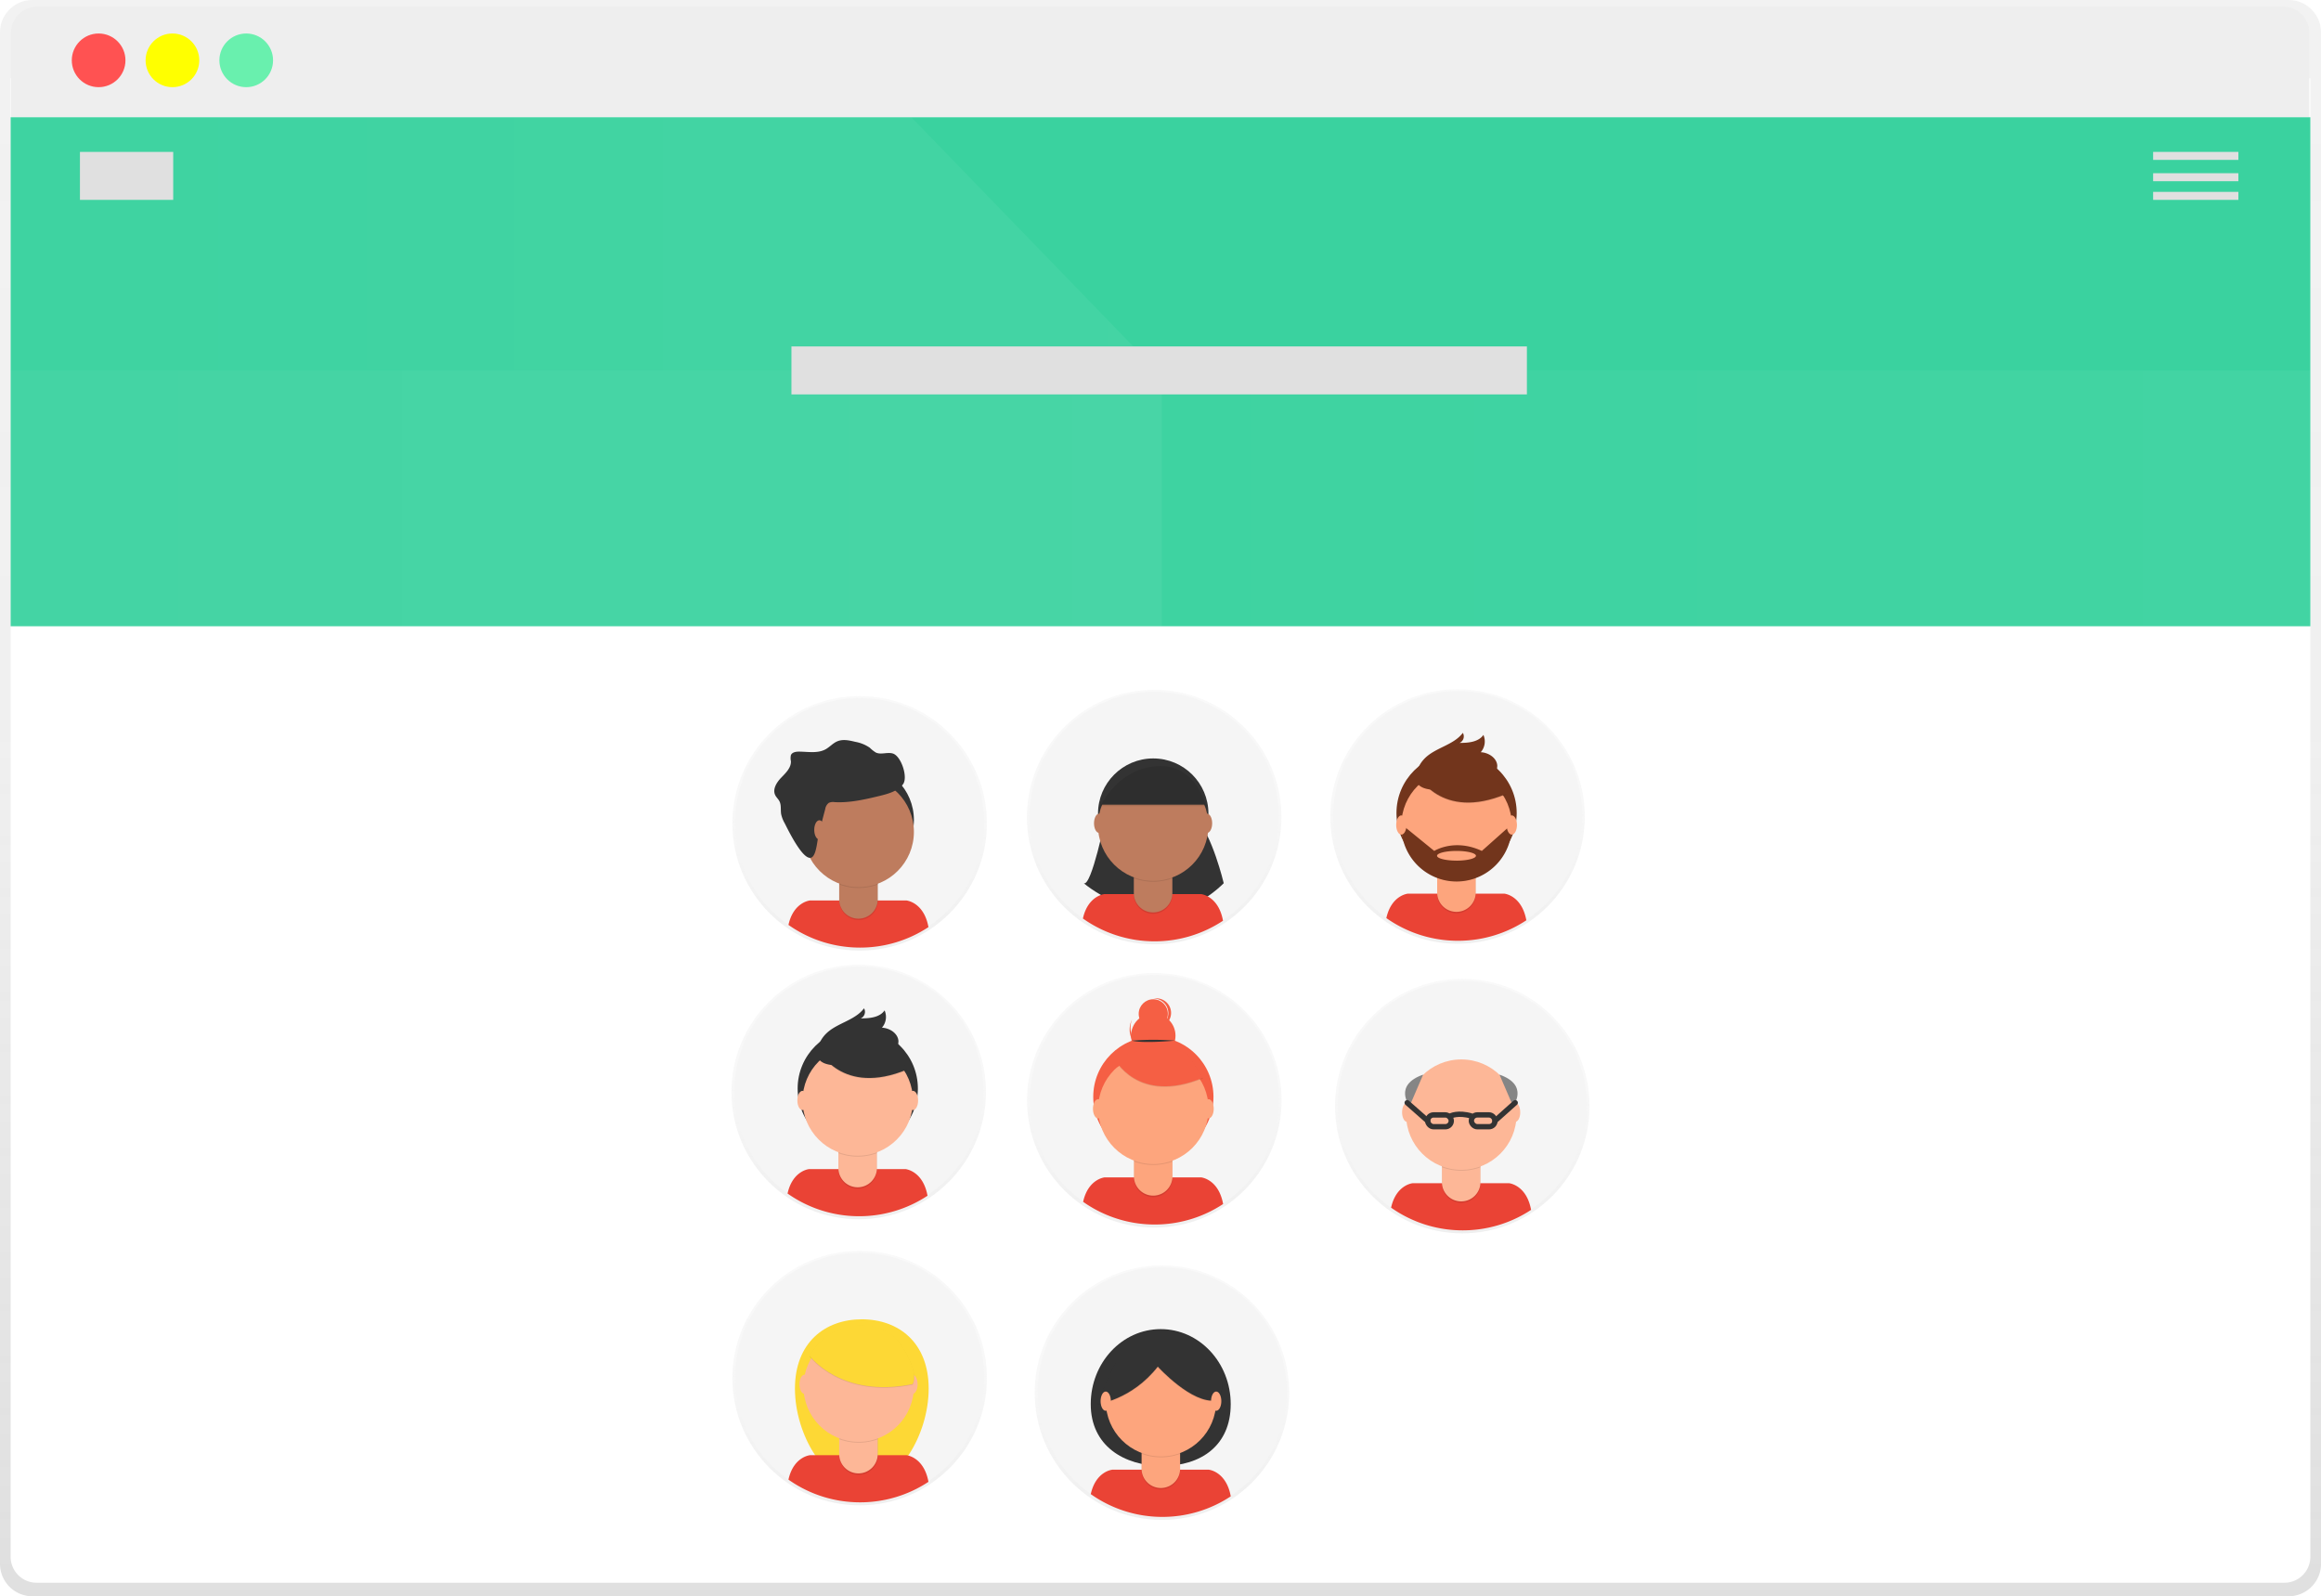 <svg xmlns="http://www.w3.org/2000/svg" xmlns:xlink="http://www.w3.org/1999/xlink" id="b3aa0588-def3-4767-b269-37ecb436c903" width="871" height="599" data-name="Layer 1" viewBox="0 0 871 599"><defs><linearGradient id="703f962a-977a-4d7a-84ed-ebe25e39aacf" x1="600" x2="600" y1="749.5" y2="150.5" gradientUnits="userSpaceOnUse"><stop offset="0" stop-color="gray" stop-opacity=".25"/><stop offset=".54" stop-color="gray" stop-opacity=".12"/><stop offset="1" stop-color="gray" stop-opacity=".1"/></linearGradient><linearGradient id="f8fefb73-633e-4c75-9d4c-6324d1878848" x1="322.6" x2="322.6" y1="356.71" y2="261.21" xlink:href="#703f962a-977a-4d7a-84ed-ebe25e39aacf"/><linearGradient id="e5891a8f-36bc-458a-becb-e9c0a00557c7" x1="433.18" x2="433.18" y1="460.65" y2="365.14" xlink:href="#703f962a-977a-4d7a-84ed-ebe25e39aacf"/><linearGradient id="908ec391-272f-49de-a50c-01adbda229b3" x1="433.13" x2="433.13" y1="354.37" y2="258.86" xlink:href="#703f962a-977a-4d7a-84ed-ebe25e39aacf"/><linearGradient id="8824c56d-3c39-4796-9bd9-e8828039b7d0" x1="546.97" x2="546.97" y1="354.15" y2="258.65" xlink:href="#703f962a-977a-4d7a-84ed-ebe25e39aacf"/><linearGradient id="00cad96d-f671-4798-983d-9919caa10180" x1="322.25" x2="322.25" y1="457.52" y2="362.01" xlink:href="#703f962a-977a-4d7a-84ed-ebe25e39aacf"/><linearGradient id="ba9b33ca-f013-4b18-89b1-463fdab50196" x1="548.75" x2="548.75" y1="462.81" y2="367.31" xlink:href="#703f962a-977a-4d7a-84ed-ebe25e39aacf"/><linearGradient id="68fecbfd-6242-4359-b317-83cda25d2d17" x1="322.6" x2="322.6" y1="564.88" y2="469.37" xlink:href="#703f962a-977a-4d7a-84ed-ebe25e39aacf"/><linearGradient id="099a220d-8908-45be-af00-3c7d010c379b" x1="436.04" x2="436.04" y1="570.35" y2="474.85" xlink:href="#703f962a-977a-4d7a-84ed-ebe25e39aacf"/><linearGradient id="3061a9b9-91b2-46a1-89cb-8258cb58f338" x1="4" x2="436" y1="187" y2="187" gradientUnits="userSpaceOnUse"><stop offset="0" stop-color="#fff" stop-opacity=".05"/><stop offset=".99" stop-color="#fff" stop-opacity=".07"/></linearGradient><linearGradient id="3284369d-7ccd-440f-a584-d648e0563917" x1="4" x2="434" y1="91.5" y2="91.5" gradientUnits="userSpaceOnUse"><stop offset="0" stop-color="#fff" stop-opacity=".02"/><stop offset=".99" stop-color="#fff" stop-opacity=".05"/></linearGradient><linearGradient id="25df6607-9ef4-4685-be27-3341850cb067" x1="436" x2="867" y1="187" y2="187" gradientUnits="userSpaceOnUse"><stop offset="0" stop-color="#fff" stop-opacity=".02"/><stop offset=".99" stop-color="#fff" stop-opacity=".04"/></linearGradient></defs><title>about us page</title><path fill="url(#703f962a-977a-4d7a-84ed-ebe25e39aacf)" d="M176.67,150.5a12.17,12.17,0,0,0-12.17,12.17V737.33a12.17,12.17,0,0,0,12.17,12.17h846.67a12.17,12.17,0,0,0,12.17-12.17V162.67a12.17,12.17,0,0,0-12.17-12.17Z" transform="translate(-164.5 -150.5)"/><path fill="#fff" d="M168.5,179.85V734.69a9.73,9.73,0,0,0,9.73,9.73h843.54a9.73,9.73,0,0,0,9.73-9.73V179.85Z" transform="translate(-164.5 -150.5)"/><path fill="#eee" d="M1021.4,153h-843a9.73,9.73,0,0,0-9.73,9.73v31.81h862.43V162.73A9.73,9.73,0,0,0,1021.4,153Z" transform="translate(-164.5 -150.5)"/><circle cx="37.01" cy="22.64" r="10.07" fill="#ff5252"/><circle cx="64.71" cy="22.64" r="10.07" fill="#ff0"/><circle cx="92.4" cy="22.64" r="10.07" fill="#69f0ae"/><rect width="863" height="191" x="4" y="44" fill="#3ad29f"/><g opacity=".5"><circle cx="322.6" cy="308.96" r="47.75" fill="url(#f8fefb73-633e-4c75-9d4c-6324d1878848)"/></g><circle cx="322.6" cy="308.7" r="46.75" fill="#f5f5f5"/><path fill="#ea4335" d="M487.23,506.09a46.53,46.53,0,0,0,25.69-7.69c-1.72-9.41-8.28-10-8.28-10H468.5s-6.19.51-8.12,9.17A46.53,46.53,0,0,0,487.23,506.09Z" transform="translate(-164.5 -150.5)"/><circle cx="322.24" cy="307.67" r="20.72" fill="#333"/><path d="M315,326.46h14.46a0,0,0,0,1,0,0V338a7.23,7.23,0,0,1-7.23,7.23h0A7.23,7.23,0,0,1,315,338V326.46A0,0,0,0,1,315,326.46Z" opacity=".1"/><path fill="#be7c5e" d="M316.33,325.93H328a1.38,1.38,0,0,1,1.38,1.38v10.19a7.23,7.23,0,0,1-7.23,7.23h0a7.23,7.23,0,0,1-7.23-7.23V327.31a1.38,1.38,0,0,1,1.38-1.38Z"/><path d="M479.48,482.42a20.81,20.81,0,0,0,14.46,0v-1.78H479.48Z" opacity=".1" transform="translate(-164.5 -150.5)"/><circle cx="322.24" cy="312.17" r="20.72" fill="#be7c5e"/><path fill="#333" d="M474.18,454.12a3.62,3.62,0,0,1,1.35-2.35,3.83,3.83,0,0,1,2.16-.27c5.73.31,11.41-1,17-2.36,3.18-.78,6.6-1.73,8.64-4.29s-.63-10.63-3.76-11.59c-2.07-.63-4.45.55-6.4-.38a12.41,12.41,0,0,1-2.26-1.79,13.67,13.67,0,0,0-5.42-2.21c-2.23-.55-4.65-1.09-6.77-.2-1.64.69-2.85,2.13-4.41,3-3,1.63-6.61.88-10,.87-1.15,0-2.52.23-3,1.29a5.27,5.27,0,0,0,0,2.31c.1,2.46-1.94,4.4-3.65,6.17s-3.33,4.33-2.24,6.55c.41.85,1.17,1.48,1.59,2.32.74,1.45.37,3.2.63,4.81a12.09,12.09,0,0,0,1.35,3.46c1.27,2.47,7.64,15.78,10.58,12.4,1.42-1.64,1.66-6.41,2.22-8.55Q472.95,458.71,474.18,454.12Z" transform="translate(-164.5 -150.5)"/><ellipse cx="307.49" cy="311.41" fill="#be7c5e" rx="1.93" ry="3.61"/><g opacity=".5"><circle cx="433.18" cy="412.89" r="47.75" fill="url(#e5891a8f-36bc-458a-becb-e9c0a00557c7)"/></g><circle cx="433.27" cy="412.59" r="46.75" fill="#f5f5f5"/><path fill="#ea4335" d="M597.81,610a46.53,46.53,0,0,0,25.69-7.69c-1.72-9.41-8.28-10-8.28-10H579.08s-6.19.51-8.12,9.17A46.53,46.53,0,0,0,597.81,610Z" transform="translate(-164.5 -150.5)"/><circle cx="432.82" cy="411.6" r="22.56" fill="#f55f44"/><path d="M425.53,430.4H440a0,0,0,0,1,0,0V442a7.23,7.23,0,0,1-7.23,7.23h0a7.23,7.23,0,0,1-7.23-7.23V430.4a0,0,0,0,1,0,0Z" opacity=".1"/><path fill="#fda57d" d="M426.91,429.86h11.7a1.38,1.38,0,0,1,1.38,1.38v10.19a7.23,7.23,0,0,1-7.23,7.23h0a7.23,7.23,0,0,1-7.23-7.23V431.24A1.38,1.38,0,0,1,426.91,429.86Z"/><path d="M590.06,586.36a20.81,20.81,0,0,0,14.46,0v-1.78H590.06Z" opacity=".1" transform="translate(-164.5 -150.5)"/><circle cx="432.82" cy="416.1" r="20.72" fill="#fda57d"/><circle cx="432.79" cy="388.65" r="8.34" fill="#f55f44"/><circle cx="432.79" cy="380.44" r="5.47" fill="#f55f44"/><path fill="#f55f44" d="M593.67,543.72a8.34,8.34,0,0,1-4.35-10.66l-.17.35a8.34,8.34,0,1,0,15.22,6.83l.15-.36A8.34,8.34,0,0,1,593.67,543.72Z" transform="translate(-164.5 -150.5)"/><path d="M582.56,547.75s8.73,17.73,33.37,7.43l-5.74-9L600,542.54Z" opacity=".1" transform="translate(-164.5 -150.5)"/><path fill="#f55f44" d="M582.56,547.49s8.73,17.73,33.37,7.43l-5.74-9L600,542.28Z" transform="translate(-164.5 -150.5)"/><path fill="#333" d="M589.27,541a103,103,0,0,1,16.14,0S593.51,542.15,589.27,541Z" transform="translate(-164.5 -150.5)"/><path fill="#f55f44" d="M598.54,525.13a5.49,5.49,0,0,0-1.23.09h.32a5.47,5.47,0,0,1,.82,10.85,5.47,5.47,0,0,0,.1-10.94Z" transform="translate(-164.5 -150.5)"/><ellipse cx="412.09" cy="416.08" fill="#fda57d" rx="1.93" ry="3.61"/><ellipse cx="453.54" cy="416.08" fill="#fda57d" rx="1.93" ry="3.61"/><polygon fill="#f55f44" points="416.75 397.51 420.79 395.43 421.71 398.77 419.23 400.46 416.75 397.51"/><g opacity=".5"><circle cx="433.13" cy="306.61" r="47.75" fill="url(#908ec391-272f-49de-a50c-01adbda229b3)"/></g><circle cx="433.13" cy="306.35" r="46.75" fill="#f5f5f5"/><path fill="#333" d="M579.39,457.27s-5.3,26.11-8.19,24.66c0,0,27.9,24.1,52.53,0,0,0-4.34-18.4-10.6-24.66Z" transform="translate(-164.5 -150.5)"/><path fill="#ea4335" d="M597.76,503.74A46.53,46.53,0,0,0,623.46,496c-1.72-9.41-8.28-10-8.28-10H579s-6.19.51-8.12,9.17A46.53,46.53,0,0,0,597.76,503.74Z" transform="translate(-164.5 -150.5)"/><circle cx="432.77" cy="305.32" r="20.72" fill="#333"/><path d="M425.49,324.12h14.46a0,0,0,0,1,0,0v11.57a7.23,7.23,0,0,1-7.23,7.23h0a7.23,7.23,0,0,1-7.23-7.23V324.12A0,0,0,0,1,425.49,324.12Z" opacity=".1"/><path fill="#be7c5e" d="M426.87,323.58h11.7a1.38,1.38,0,0,1,1.38,1.38v10.19a7.23,7.23,0,0,1-7.23,7.23h0a7.23,7.23,0,0,1-7.23-7.23V325A1.38,1.38,0,0,1,426.87,323.58Z"/><path d="M590,480.08a20.81,20.81,0,0,0,14.46,0v-1.78H590Z" opacity=".1" transform="translate(-164.5 -150.5)"/><circle cx="432.77" cy="309.82" r="20.72" fill="#be7c5e"/><path fill="#333" d="M577.46,452.45H617s-3.37-16-18.31-14.94S577.46,452.45,577.46,452.45Z" transform="translate(-164.5 -150.5)"/><ellipse cx="412.48" cy="308.94" fill="#be7c5e" rx="1.93" ry="3.61"/><ellipse cx="452.96" cy="308.94" fill="#be7c5e" rx="1.93" ry="3.61"/><path d="M577.46,453H617S613.6,437,598.66,438,577.46,453,577.46,453Z" opacity=".1" transform="translate(-164.5 -150.5)"/><g opacity=".5"><circle cx="546.97" cy="306.4" r="47.75" fill="url(#8824c56d-3c39-4796-9bd9-e8828039b7d0)"/></g><circle cx="547.06" cy="306.1" r="46.75" fill="#f5f5f5"/><path fill="#ea4335" d="M711.6,503.53a46.53,46.53,0,0,0,25.69-7.69c-1.72-9.41-8.28-10-8.28-10H692.87s-6.19.51-8.12,9.17A46.53,46.53,0,0,0,711.6,503.53Z" transform="translate(-164.5 -150.5)"/><circle cx="546.61" cy="305.11" r="22.56" fill="#72351c"/><path d="M539.33,323.91h14.46a0,0,0,0,1,0,0v11.57a7.23,7.23,0,0,1-7.23,7.23h0a7.23,7.23,0,0,1-7.23-7.23V323.91A0,0,0,0,1,539.33,323.91Z" opacity=".1"/><path fill="#fda57d" d="M540.71,323.37h11.7a1.38,1.38,0,0,1,1.38,1.38v10.19a7.23,7.23,0,0,1-7.23,7.23h0a7.23,7.23,0,0,1-7.23-7.23V324.75a1.38,1.38,0,0,1,1.38-1.38Z"/><path d="M703.85,479.86a20.81,20.81,0,0,0,14.46,0v-1.78H703.85Z" opacity=".1" transform="translate(-164.5 -150.5)"/><circle cx="546.61" cy="309.61" r="20.72" fill="#fda57d"/><path d="M696.35,441.26s8.73,17.73,33.37,7.43l-5.74-9L713.81,436Z" opacity=".1" transform="translate(-164.5 -150.5)"/><path fill="#72351c" d="M696.35,441s8.73,17.73,33.37,7.43l-5.74-9-10.17-3.65Z" transform="translate(-164.5 -150.5)"/><path fill="#72351c" d="M696.27,439.8a12,12,0,0,1,3-4.83c4.08-4,10.76-4.88,14.19-9.47a2.68,2.68,0,0,1-1.23,3.78c3.28,0,7.09-.31,8.95-3a6.14,6.14,0,0,1-1,6.49c2.91.13,6,2.11,6.2,5a5.79,5.79,0,0,1-2.68,4.88,14.9,14.9,0,0,1-5.41,2C712.68,445.91,692.66,451,696.27,439.8Z" transform="translate(-164.5 -150.5)"/><path fill="#72351c" d="M731.83,460.29h-.55l-10.69,9.52c-10.3-4.82-17.86,0-17.86,0l-11.21-9.12-1.13.14a20.72,20.72,0,0,0,41.44-.53Zm-20.75,13.16c-4,0-7.3-.82-7.3-1.82s3.27-1.82,7.3-1.82,7.3.82,7.3,1.82S715.11,473.46,711.08,473.46Z" transform="translate(-164.5 -150.5)"/><ellipse cx="525.88" cy="309.59" fill="#fda57d" rx="1.93" ry="3.61"/><ellipse cx="567.33" cy="309.59" fill="#fda57d" rx="1.93" ry="3.61"/><g opacity=".5"><circle cx="322.25" cy="409.77" r="47.75" fill="url(#00cad96d-f671-4798-983d-9919caa10180)"/></g><circle cx="322.34" cy="409.46" r="46.75" fill="#f5f5f5"/><path fill="#ea4335" d="M486.88,606.89a46.53,46.53,0,0,0,25.69-7.69c-1.72-9.41-8.28-10-8.28-10H468.16s-6.19.51-8.12,9.17A46.53,46.53,0,0,0,486.88,606.89Z" transform="translate(-164.5 -150.5)"/><circle cx="321.89" cy="408.48" r="22.56" fill="#333"/><path d="M314.61,427.27h14.46a0,0,0,0,1,0,0v11.57a7.23,7.23,0,0,1-7.23,7.23h0a7.23,7.23,0,0,1-7.23-7.23V427.27A0,0,0,0,1,314.61,427.27Z" opacity=".1"/><path fill="#fdb797" d="M316,426.73h11.7a1.38,1.38,0,0,1,1.38,1.38V438.3a7.23,7.23,0,0,1-7.23,7.23h0a7.23,7.23,0,0,1-7.23-7.23V428.11a1.38,1.38,0,0,1,1.38-1.38Z"/><path d="M479.14,583.23a20.81,20.81,0,0,0,14.46,0v-1.78H479.14Z" opacity=".1" transform="translate(-164.5 -150.5)"/><circle cx="321.89" cy="412.97" r="20.72" fill="#fdb797"/><path d="M471.63,544.63s8.73,17.73,33.37,7.43l-5.74-9-10.17-3.65Z" opacity=".1" transform="translate(-164.5 -150.5)"/><path fill="#333" d="M471.63,544.36s8.73,17.73,33.37,7.43l-5.74-9-10.17-3.65Z" transform="translate(-164.5 -150.5)"/><path fill="#333" d="M471.55,543.17a12,12,0,0,1,3-4.83c4.08-4,10.76-4.88,14.19-9.47a2.68,2.68,0,0,1-1.23,3.78c3.28,0,7.09-.31,8.95-3a6.14,6.14,0,0,1-1,6.49c2.91.13,6,2.11,6.2,5a5.79,5.79,0,0,1-2.68,4.88,14.9,14.9,0,0,1-5.41,2C488,549.28,467.94,554.39,471.55,543.17Z" transform="translate(-164.5 -150.5)"/><ellipse cx="301.16" cy="412.95" fill="#fdb797" rx="1.93" ry="3.61"/><ellipse cx="342.61" cy="412.95" fill="#fdb797" rx="1.93" ry="3.61"/><g opacity=".5"><circle cx="548.75" cy="415.06" r="47.75" fill="url(#ba9b33ca-f013-4b18-89b1-463fdab50196)"/></g><circle cx="548.75" cy="414.8" r="46.75" fill="#f5f5f5"/><path fill="#ea4335" d="M713.38,612.19a46.53,46.53,0,0,0,25.69-7.69c-1.72-9.41-8.28-10-8.28-10H694.65s-6.19.51-8.12,9.17A46.53,46.53,0,0,0,713.38,612.19Z" transform="translate(-164.5 -150.5)"/><path d="M541.11,432.56h14.46a0,0,0,0,1,0,0v11.57a7.23,7.23,0,0,1-7.23,7.23h0a7.23,7.23,0,0,1-7.23-7.23V432.56A0,0,0,0,1,541.11,432.56Z" opacity=".1"/><path fill="#fdb797" d="M542.49,432h11.7a1.38,1.38,0,0,1,1.38,1.38V443.6a7.23,7.23,0,0,1-7.23,7.23h0a7.23,7.23,0,0,1-7.23-7.23V433.41a1.38,1.38,0,0,1,1.38-1.38Z"/><path d="M705.63,588.52a20.81,20.81,0,0,0,14.46,0v-1.78H705.63Z" opacity=".1" transform="translate(-164.5 -150.5)"/><circle cx="548.39" cy="418.27" r="20.72" fill="#fdb797"/><ellipse cx="528.09" cy="417.39" fill="#fdb797" rx="1.93" ry="3.61"/><ellipse cx="568.57" cy="417.39" fill="#fdb797" rx="1.93" ry="3.61"/><rect width="8.86" height="4.43" x="535.76" y="418.37" fill="none" stroke="#333" stroke-miterlimit="10" stroke-width="2" rx="2.22" ry="2.22"/><rect width="8.86" height="4.43" x="716.65" y="568.87" fill="none" stroke="#333" stroke-miterlimit="10" stroke-width="2" rx="2.22" ry="2.22" transform="translate(1277.67 991.67) rotate(180)"/><path fill="none" stroke="#333" stroke-miterlimit="10" stroke-width="2" d="M708.77,569.3s2.81-1.53,8,0" transform="translate(-164.5 -150.5)"/><path fill="#858585" d="M727.21,553.75l5.08,11.81S738.51,557.73,727.21,553.75Z" transform="translate(-164.5 -150.5)"/><line x1="561.02" x2="568.61" y1="420.59" y2="413.81" fill="none" stroke="#333" stroke-linecap="round" stroke-linejoin="round" stroke-width="2"/><path fill="#858585" d="M698.56,553.75l-5.08,11.81S687.26,557.73,698.56,553.75Z" transform="translate(-164.5 -150.5)"/><line x1="535.76" x2="528.07" y1="420.59" y2="413.81" fill="none" stroke="#333" stroke-linecap="round" stroke-linejoin="round" stroke-width="2"/><g opacity=".5"><circle cx="322.6" cy="517.12" r="47.75" fill="url(#68fecbfd-6242-4359-b317-83cda25d2d17)"/></g><circle cx="322.6" cy="516.86" r="46.75" fill="#f5f5f5"/><path fill="#fdd835" d="M513,671.57c0,17.21-11.23,36.38-25.09,36.38s-25.09-19.17-25.09-36.38,11.23-26,25.09-26S513,654.35,513,671.57Z" transform="translate(-164.5 -150.5)"/><path fill="#ea4335" d="M487.23,714.25a46.53,46.53,0,0,0,25.69-7.69c-1.72-9.41-8.28-10-8.28-10H468.5s-6.19.51-8.12,9.17A46.53,46.53,0,0,0,487.23,714.25Z" transform="translate(-164.5 -150.5)"/><path d="M315,534.63h14.46a0,0,0,0,1,0,0v11.57a7.23,7.23,0,0,1-7.23,7.23h0a7.23,7.23,0,0,1-7.23-7.23V534.63A0,0,0,0,1,315,534.63Z" opacity=".1"/><path fill="#fdb797" d="M316.33,534.09H328a1.38,1.38,0,0,1,1.38,1.38v10.19a7.23,7.23,0,0,1-7.23,7.23h0a7.23,7.23,0,0,1-7.23-7.23V535.47a1.38,1.38,0,0,1,1.38-1.38Z"/><path d="M479.48,690.58a20.81,20.81,0,0,0,14.46,0v-1.78H479.48Z" opacity=".1" transform="translate(-164.5 -150.5)"/><circle cx="322.24" cy="520.33" r="20.72" fill="#fdb797"/><ellipse cx="301.94" cy="519.45" fill="#fdb797" rx="1.93" ry="3.61"/><ellipse cx="342.42" cy="519.45" fill="#fdb797" rx="1.93" ry="3.61"/><path d="M468.37,659.59s11.73,16,38.58,10.56c0,0,3-3.65-4.3-14.86S475,645.9,468.37,659.59Z" opacity=".1" transform="translate(-164.5 -150.5)"/><path fill="#fdd835" d="M468.37,659.33s11.73,16,38.58,10.56c0,0,3-3.65-4.3-14.86S475,645.64,468.37,659.33Z" transform="translate(-164.5 -150.5)"/><g opacity=".5"><circle cx="436.04" cy="522.6" r="47.75" fill="url(#099a220d-8908-45be-af00-3c7d010c379b)"/></g><circle cx="436.14" cy="522.29" r="46.75" fill="#f5f5f5"/><path fill="#333" d="M626.35,677.4c0,15.55-11.17,23.2-25.68,23.2s-26.85-7.65-26.85-23.2,11.76-28.15,26.26-28.15S626.35,661.85,626.35,677.4Z" transform="translate(-164.5 -150.5)"/><path fill="#ea4335" d="M600.67,719.72A46.53,46.53,0,0,0,626.37,712c-1.72-9.41-8.28-10-8.28-10H581.95s-6.19.51-8.12,9.17A46.53,46.53,0,0,0,600.67,719.72Z" transform="translate(-164.5 -150.5)"/><path d="M428.4,540.1h14.46a0,0,0,0,1,0,0v11.57a7.23,7.23,0,0,1-7.23,7.23h0a7.23,7.23,0,0,1-7.23-7.23V540.1A0,0,0,0,1,428.4,540.1Z" opacity=".1"/><path fill="#fda57d" d="M429.78,539.57h11.7a1.38,1.38,0,0,1,1.38,1.38v10.19a7.23,7.23,0,0,1-7.23,7.23h0a7.23,7.23,0,0,1-7.23-7.23V540.94A1.38,1.38,0,0,1,429.78,539.57Z"/><path d="M592.93,696.06a20.81,20.81,0,0,0,14.46,0v-1.78H592.93Z" opacity=".1" transform="translate(-164.5 -150.5)"/><circle cx="435.68" cy="525.81" r="20.72" fill="#fda57d"/><path d="M576.3,677.66s12.9-1.56,22.68-14.08c0,0,12.9,14.21,21.9,12.64,0,0,5.21-5.47,0-10.95s-9.25-12.38-16.16-11.47-15.38,1.3-19,4.56S576.3,677.66,576.3,677.66Z" opacity=".1" transform="translate(-164.5 -150.5)"/><path fill="#333" d="M576.3,677.4s12.9-1.56,22.68-14.08c0,0,12.9,14.21,21.9,12.64,0,0,5.21-5.47,0-10.95s-9.25-12.38-16.16-11.47-15.38,1.3-19,4.56S576.3,677.4,576.3,677.4Z" transform="translate(-164.5 -150.5)"/><ellipse cx="414.95" cy="525.79" fill="#fda57d" rx="1.93" ry="3.61"/><ellipse cx="456.4" cy="525.79" fill="#fda57d" rx="1.93" ry="3.61"/><rect width="432" height="96" x="4" y="139" fill="url(#3061a9b9-91b2-46a1-89cb-8258cb58f338)"/><polygon fill="url(#3284369d-7ccd-440f-a584-d648e0563917)" points="434 139 4 139 4 44 342 44 434 139"/><rect width="431" height="96" x="436" y="139" fill="url(#25df6607-9ef4-4685-be27-3341850cb067)"/><rect width="276" height="18" x="297" y="130" fill="#e0e0e0"/><rect width="35" height="18" x="30" y="57" fill="#e0e0e0"/><rect width="32" height="3" x="808" y="57" fill="#e0e0e0"/><rect width="32" height="3" x="808" y="65" fill="#e0e0e0"/><rect width="32" height="3" x="808" y="72" fill="#e0e0e0"/></svg>